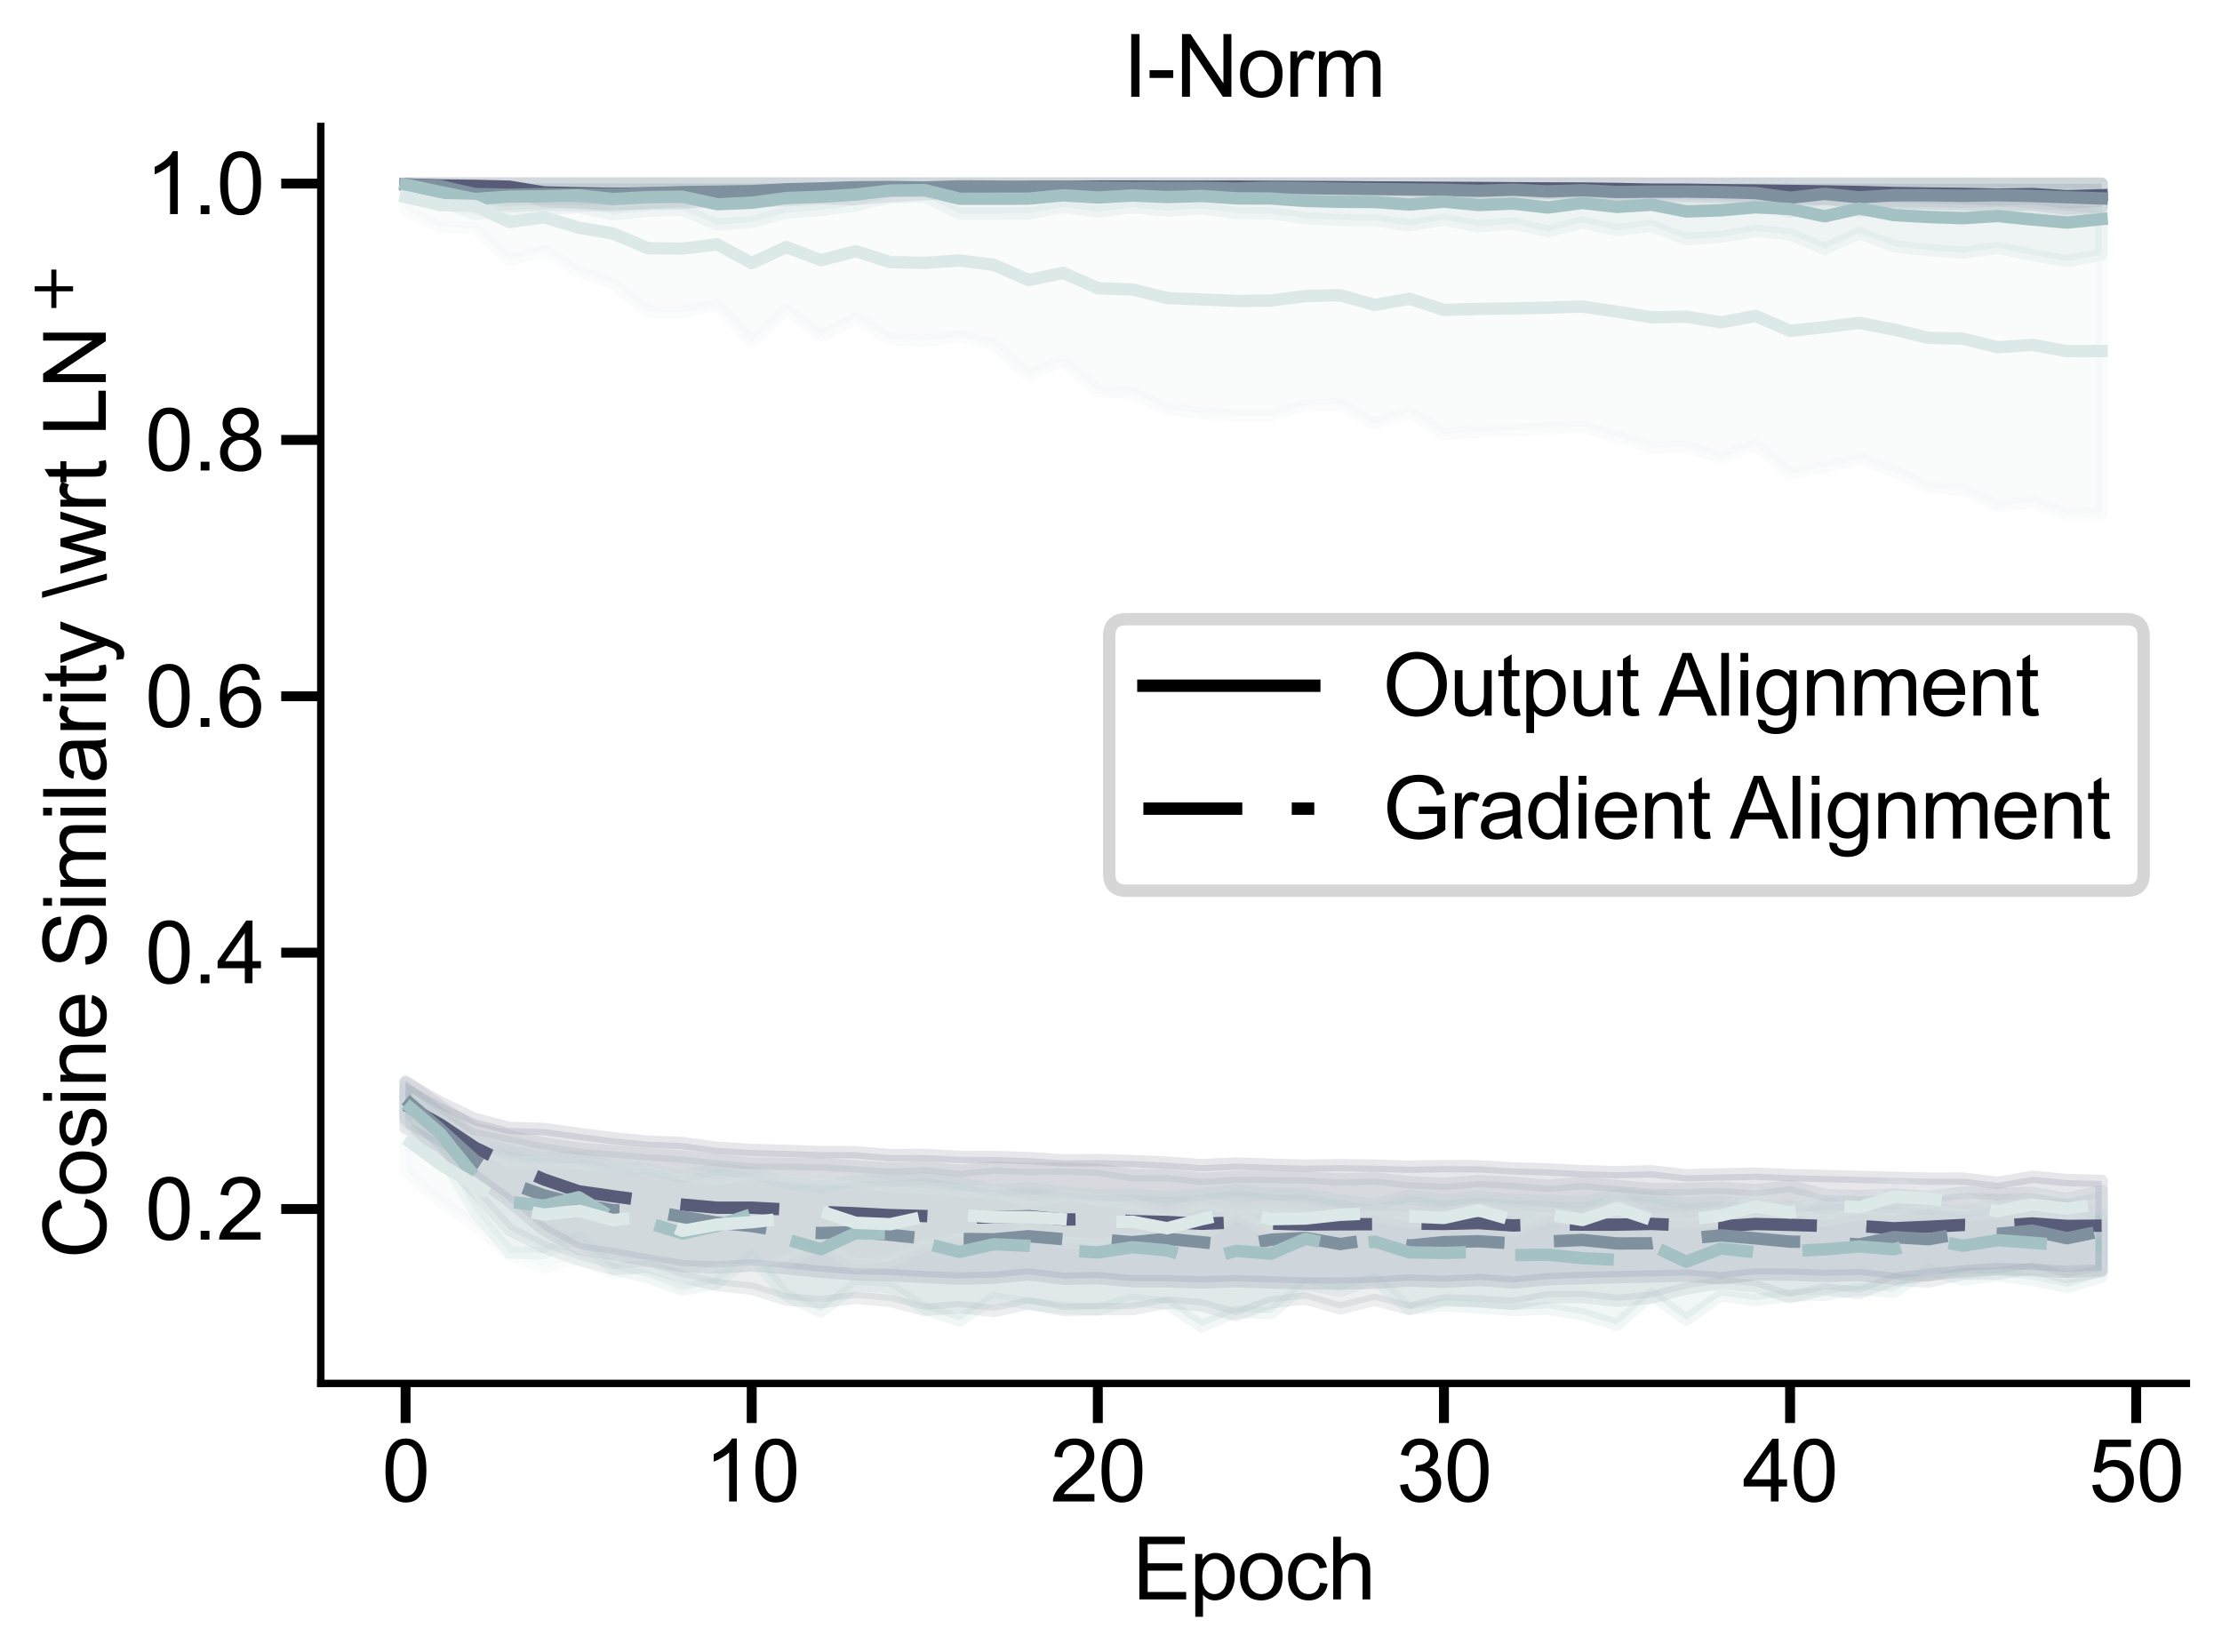 <?xml version="1.0" encoding="utf-8" standalone="no"?>
<!DOCTYPE svg PUBLIC "-//W3C//DTD SVG 1.1//EN"
  "http://www.w3.org/Graphics/SVG/1.1/DTD/svg11.dtd">
<svg xmlns:xlink="http://www.w3.org/1999/xlink" width="449.28pt" height="334.08pt" viewBox="0 0 449.28 334.08" xmlns="http://www.w3.org/2000/svg" version="1.1">
 <defs>
  <style type="text/css">*{stroke-linejoin: round; stroke-linecap: butt}</style>
 </defs>
 <g id="figure_1">
  <g id="patch_1">
   <path d="M 0 334.08 
L 449.28 334.08 
L 449.28 0 
L 0 0 
z
" style="fill: #ffffff"/>
  </g>
  <g id="axes_1">
   <g id="patch_2">
    <path d="M 64.863 279.774 
L 442.08 279.774 
L 442.08 25.569 
L 64.863 25.569 
z
" style="fill: #ffffff"/>
   </g>
   <g id="PolyCollection_1">
    <defs>
     <path id="m556ab6fbc3" d="M 82.009 -296.957 
L 82.009 -296.617 
L 89.008 -296.205 
L 96.006 -296.037 
L 103.005 -295.693 
L 110.003 -293.4 
L 117.002 -293.057 
L 124 -292.807 
L 130.999 -293.023 
L 137.997 -293.025 
L 144.996 -293.565 
L 151.994 -293.306 
L 158.992 -293.566 
L 165.991 -293.996 
L 172.989 -293.834 
L 179.988 -294.388 
L 186.986 -294.836 
L 193.985 -295.146 
L 200.983 -295.352 
L 207.982 -295.617 
L 214.98 -295.662 
L 221.979 -295.759 
L 228.977 -295.748 
L 235.975 -295.696 
L 242.974 -295.723 
L 249.972 -295.725 
L 256.971 -295.673 
L 263.969 -295.588 
L 270.968 -295.519 
L 277.966 -295.403 
L 284.965 -295.345 
L 291.963 -295.248 
L 298.962 -295.175 
L 305.96 -295.09 
L 312.958 -295.001 
L 319.957 -294.967 
L 326.955 -294.782 
L 333.954 -294.507 
L 340.952 -294.481 
L 347.951 -294.293 
L 354.949 -294.17 
L 361.948 -294 
L 368.946 -293.806 
L 375.945 -293.573 
L 382.943 -293.158 
L 389.942 -292.942 
L 396.94 -292.806 
L 403.938 -292.498 
L 410.937 -292.739 
L 417.935 -291.847 
L 424.934 -292.276 
L 424.934 -296.937 
L 424.934 -296.937 
L 417.935 -296.939 
L 410.937 -296.94 
L 403.938 -296.938 
L 396.94 -296.939 
L 389.942 -296.94 
L 382.943 -296.94 
L 375.945 -296.939 
L 368.946 -296.939 
L 361.948 -296.939 
L 354.949 -296.94 
L 347.951 -296.941 
L 340.952 -296.941 
L 333.954 -296.941 
L 326.955 -296.942 
L 319.957 -296.943 
L 312.958 -296.944 
L 305.96 -296.944 
L 298.962 -296.944 
L 291.963 -296.944 
L 284.965 -296.945 
L 277.966 -296.945 
L 270.968 -296.945 
L 263.969 -296.945 
L 256.971 -296.946 
L 249.972 -296.946 
L 242.974 -296.946 
L 235.975 -296.946 
L 228.977 -296.947 
L 221.979 -296.947 
L 214.98 -296.947 
L 207.982 -296.947 
L 200.983 -296.947 
L 193.985 -296.948 
L 186.986 -296.948 
L 179.988 -296.947 
L 172.989 -296.946 
L 165.991 -296.948 
L 158.992 -296.947 
L 151.994 -296.946 
L 144.996 -296.948 
L 137.997 -296.947 
L 130.999 -296.949 
L 124 -296.95 
L 117.002 -296.952 
L 110.003 -296.953 
L 103.005 -296.953 
L 96.006 -296.954 
L 89.008 -296.955 
L 82.009 -296.957 
z
" style="stroke: #595c79; stroke-opacity: 0.15; stroke-width: 2.5"/>
    </defs>
    <g clip-path="url(#pe578205943)">
     <use xlink:href="#m556ab6fbc3" x="0" y="334.08" style="fill: #595c79; fill-opacity: 0.15; stroke: #595c79; stroke-opacity: 0.15; stroke-width: 2.5"/>
    </g>
   </g>
   <g id="PolyCollection_2">
    <defs>
     <path id="m90ff0a03ae" d="M 82.009 -296.956 
L 82.009 -296.59 
L 89.008 -295.949 
L 96.006 -292.723 
L 103.005 -292.436 
L 110.003 -292.676 
L 117.002 -292.55 
L 124 -292.557 
L 130.999 -293.019 
L 137.997 -293.509 
L 144.996 -293.687 
L 151.994 -293.909 
L 158.992 -294.63 
L 165.991 -294.994 
L 172.989 -295.46 
L 179.988 -295.568 
L 186.986 -295.375 
L 193.985 -295.829 
L 200.983 -295.767 
L 207.982 -295.553 
L 214.98 -295.768 
L 221.979 -295.402 
L 228.977 -295.247 
L 235.975 -295.232 
L 242.974 -295.235 
L 249.972 -294.968 
L 256.971 -295.317 
L 263.969 -295.147 
L 270.968 -294.929 
L 277.966 -294.773 
L 284.965 -294.576 
L 291.963 -294.449 
L 298.962 -294.058 
L 305.96 -294.497 
L 312.958 -293.8 
L 319.957 -294.275 
L 326.955 -293.55 
L 333.954 -293.712 
L 340.952 -293.722 
L 347.951 -293.522 
L 354.949 -293.128 
L 361.948 -291.246 
L 368.946 -292.803 
L 375.945 -291.399 
L 382.943 -292.263 
L 389.942 -292.248 
L 396.94 -292.035 
L 403.938 -292.269 
L 410.937 -291.954 
L 417.935 -291.432 
L 424.934 -290.954 
L 424.934 -296.939 
L 424.934 -296.939 
L 417.935 -296.942 
L 410.937 -296.94 
L 403.938 -296.937 
L 396.94 -296.941 
L 389.942 -296.94 
L 382.943 -296.939 
L 375.945 -296.94 
L 368.946 -296.943 
L 361.948 -296.941 
L 354.949 -296.944 
L 347.951 -296.94 
L 340.952 -296.945 
L 333.954 -296.945 
L 326.955 -296.945 
L 319.957 -296.945 
L 312.958 -296.945 
L 305.96 -296.946 
L 298.962 -296.944 
L 291.963 -296.946 
L 284.965 -296.946 
L 277.966 -296.946 
L 270.968 -296.947 
L 263.969 -296.948 
L 256.971 -296.946 
L 249.972 -296.948 
L 242.974 -296.948 
L 235.975 -296.948 
L 228.977 -296.948 
L 221.979 -296.949 
L 214.98 -296.95 
L 207.982 -296.949 
L 200.983 -296.949 
L 193.985 -296.951 
L 186.986 -296.95 
L 179.988 -296.95 
L 172.989 -296.95 
L 165.991 -296.95 
L 158.992 -296.951 
L 151.994 -296.951 
L 144.996 -296.95 
L 137.997 -296.951 
L 130.999 -296.951 
L 124 -296.951 
L 117.002 -296.953 
L 110.003 -296.953 
L 103.005 -296.953 
L 96.006 -296.953 
L 89.008 -296.954 
L 82.009 -296.956 
z
" style="stroke: #7f909f; stroke-opacity: 0.15; stroke-width: 2.5"/>
    </defs>
    <g clip-path="url(#pe578205943)">
     <use xlink:href="#m90ff0a03ae" x="0" y="334.08" style="fill: #7f909f; fill-opacity: 0.15; stroke: #7f909f; stroke-opacity: 0.15; stroke-width: 2.5"/>
    </g>
   </g>
   <g id="PolyCollection_3">
    <defs>
     <path id="m0e3b1b3423" d="M 82.009 -296.953 
L 82.009 -296.532 
L 89.008 -293.579 
L 96.006 -290.72 
L 103.005 -291.688 
L 110.003 -291.798 
L 117.002 -292.201 
L 124 -290.721 
L 130.999 -291.471 
L 137.997 -291.655 
L 144.996 -288.646 
L 151.994 -289.198 
L 158.992 -291.109 
L 165.991 -291.599 
L 172.989 -292.517 
L 179.988 -294.164 
L 186.986 -294.313 
L 193.985 -290.864 
L 200.983 -290.866 
L 207.982 -290.888 
L 214.98 -292.228 
L 221.979 -291.316 
L 228.977 -292.157 
L 235.975 -291.492 
L 242.974 -291.947 
L 249.972 -290.998 
L 256.971 -290.927 
L 263.969 -289.943 
L 270.968 -289.592 
L 277.966 -289.527 
L 284.965 -288.501 
L 291.963 -289.648 
L 298.962 -288.306 
L 305.96 -288.887 
L 312.958 -287.294 
L 319.957 -289.123 
L 326.955 -287.534 
L 333.954 -288.438 
L 340.952 -285.735 
L 347.951 -286.16 
L 354.949 -287.396 
L 361.948 -286.684 
L 368.946 -283.753 
L 375.945 -286.918 
L 382.943 -284.287 
L 389.942 -283.482 
L 396.94 -283.006 
L 403.938 -283.947 
L 410.937 -282.51 
L 417.935 -281.254 
L 424.934 -282.615 
L 424.934 -296.92 
L 424.934 -296.92 
L 417.935 -296.882 
L 410.937 -296.857 
L 403.938 -296.841 
L 396.94 -296.9 
L 389.942 -296.903 
L 382.943 -296.897 
L 375.945 -296.901 
L 368.946 -296.915 
L 361.948 -296.931 
L 354.949 -296.928 
L 347.951 -296.93 
L 340.952 -296.894 
L 333.954 -296.935 
L 326.955 -296.936 
L 319.957 -296.941 
L 312.958 -296.934 
L 305.96 -296.937 
L 298.962 -296.937 
L 291.963 -296.942 
L 284.965 -296.935 
L 277.966 -296.941 
L 270.968 -296.939 
L 263.969 -296.937 
L 256.971 -296.939 
L 249.972 -296.938 
L 242.974 -296.942 
L 235.975 -296.94 
L 228.977 -296.94 
L 221.979 -296.938 
L 214.98 -296.94 
L 207.982 -296.932 
L 200.983 -296.93 
L 193.985 -296.936 
L 186.986 -296.945 
L 179.988 -296.944 
L 172.989 -296.943 
L 165.991 -296.944 
L 158.992 -296.944 
L 151.994 -296.943 
L 144.996 -296.943 
L 137.997 -296.947 
L 130.999 -296.949 
L 124 -296.949 
L 117.002 -296.95 
L 110.003 -296.95 
L 103.005 -296.949 
L 96.006 -296.947 
L 89.008 -296.948 
L 82.009 -296.953 
z
" style="stroke: #a4c2c3; stroke-opacity: 0.15; stroke-width: 2.5"/>
    </defs>
    <g clip-path="url(#pe578205943)">
     <use xlink:href="#m0e3b1b3423" x="0" y="334.08" style="fill: #a4c2c3; fill-opacity: 0.15; stroke: #a4c2c3; stroke-opacity: 0.15; stroke-width: 2.5"/>
    </g>
   </g>
   <g id="PolyCollection_4">
    <defs>
     <path id="m4a86e9f6df" d="M 82.009 -296.947 
L 82.009 -291.494 
L 89.008 -288.273 
L 96.006 -287.969 
L 103.005 -281.436 
L 110.003 -283.365 
L 117.002 -279.19 
L 124 -276.802 
L 130.999 -271.019 
L 137.997 -270.899 
L 144.996 -272.504 
L 151.994 -264.954 
L 158.992 -271.464 
L 165.991 -266.175 
L 172.989 -269.811 
L 179.988 -265.576 
L 186.986 -265.169 
L 193.985 -266.105 
L 200.983 -264.387 
L 207.982 -258.211 
L 214.98 -261.124 
L 221.979 -255 
L 228.977 -254.585 
L 235.975 -251.354 
L 242.974 -250.538 
L 249.972 -250.039 
L 256.971 -250.026 
L 263.969 -252.121 
L 270.968 -252.325 
L 277.966 -248.39 
L 284.965 -250.808 
L 291.963 -246.348 
L 298.962 -246.813 
L 305.96 -247.09 
L 312.958 -247.448 
L 319.957 -247.872 
L 326.955 -245.737 
L 333.954 -243.595 
L 340.952 -243.738 
L 347.951 -241.613 
L 354.949 -244.071 
L 361.948 -238.262 
L 368.946 -239.655 
L 375.945 -241.34 
L 382.943 -238.79 
L 389.942 -235.458 
L 396.94 -235.129 
L 403.938 -231.727 
L 410.937 -232.636 
L 417.935 -230.124 
L 424.934 -230.25 
L 424.934 -295.901 
L 424.934 -295.901 
L 417.935 -296.009 
L 410.937 -296.055 
L 403.938 -295.983 
L 396.94 -296.065 
L 389.942 -296.049 
L 382.943 -296.066 
L 375.945 -296.217 
L 368.946 -296.196 
L 361.948 -296.087 
L 354.949 -296.306 
L 347.951 -296.162 
L 340.952 -296.354 
L 333.954 -296.228 
L 326.955 -296.351 
L 319.957 -296.314 
L 312.958 -296.283 
L 305.96 -296.321 
L 298.962 -296.406 
L 291.963 -296.446 
L 284.965 -296.513 
L 277.966 -296.443 
L 270.968 -296.437 
L 263.969 -296.319 
L 256.971 -296.562 
L 249.972 -296.413 
L 242.974 -296.524 
L 235.975 -296.258 
L 228.977 -296.495 
L 221.979 -296.569 
L 214.98 -296.675 
L 207.982 -296.662 
L 200.983 -296.642 
L 193.985 -296.707 
L 186.986 -296.69 
L 179.988 -296.568 
L 172.989 -296.762 
L 165.991 -296.731 
L 158.992 -296.787 
L 151.994 -296.794 
L 144.996 -296.827 
L 137.997 -296.711 
L 130.999 -296.752 
L 124 -296.88 
L 117.002 -296.878 
L 110.003 -296.936 
L 103.005 -296.935 
L 96.006 -296.892 
L 89.008 -296.943 
L 82.009 -296.947 
z
" style="stroke: #dde9e9; stroke-opacity: 0.15; stroke-width: 2.5"/>
    </defs>
    <g clip-path="url(#pe578205943)">
     <use xlink:href="#m4a86e9f6df" x="0" y="334.08" style="fill: #dde9e9; fill-opacity: 0.15; stroke: #dde9e9; stroke-opacity: 0.15; stroke-width: 2.5"/>
    </g>
   </g>
   <g id="PolyCollection_5">
    <defs>
     <path id="m82c81ab4b9" d="M 82.009 -115.133 
L 82.009 -106.04 
L 89.008 -102.206 
L 96.006 -96.241 
L 103.005 -91.179 
L 110.003 -85.354 
L 117.002 -81.525 
L 124 -80.434 
L 130.999 -79.205 
L 137.997 -78.034 
L 144.996 -77.738 
L 151.994 -78.178 
L 158.992 -77.626 
L 165.991 -76.873 
L 172.989 -76.376 
L 179.988 -76.22 
L 186.986 -75.814 
L 193.985 -75.514 
L 200.983 -75.698 
L 207.982 -76.37 
L 214.98 -75.477 
L 221.979 -75.621 
L 228.977 -74.974 
L 235.975 -74.967 
L 242.974 -74.728 
L 249.972 -74.978 
L 256.971 -74.74 
L 263.969 -74.536 
L 270.968 -74.51 
L 277.966 -74.675 
L 284.965 -75.125 
L 291.963 -74.86 
L 298.962 -75.245 
L 305.96 -74.713 
L 312.958 -75.393 
L 319.957 -75.624 
L 326.955 -75.8 
L 333.954 -75.938 
L 340.952 -76.144 
L 347.951 -75.56 
L 354.949 -76.377 
L 361.948 -76.323 
L 368.946 -76.059 
L 375.945 -76.231 
L 382.943 -75.468 
L 389.942 -76.263 
L 396.94 -76.99 
L 403.938 -77.452 
L 410.937 -77.24 
L 417.935 -76.876 
L 424.934 -77.186 
L 424.934 -95.262 
L 424.934 -95.262 
L 417.935 -95.433 
L 410.937 -96.094 
L 403.938 -94.87 
L 396.94 -95.728 
L 389.942 -95.715 
L 382.943 -95.888 
L 375.945 -96.079 
L 368.946 -96.264 
L 361.948 -96.43 
L 354.949 -96.724 
L 347.951 -96.586 
L 340.952 -96.393 
L 333.954 -97.209 
L 326.955 -97.03 
L 319.957 -97.223 
L 312.958 -97.598 
L 305.96 -97.791 
L 298.962 -98.219 
L 291.963 -98.261 
L 284.965 -98.137 
L 277.966 -98.34 
L 270.968 -98.463 
L 263.969 -98.337 
L 256.971 -98.538 
L 249.972 -98.771 
L 242.974 -98.452 
L 235.975 -98.953 
L 228.977 -99.278 
L 221.979 -99.486 
L 214.98 -99.411 
L 207.982 -99.884 
L 200.983 -100.099 
L 193.985 -100.128 
L 186.986 -100.507 
L 179.988 -100.471 
L 172.989 -101.057 
L 165.991 -101.098 
L 158.992 -101.338 
L 151.994 -101.524 
L 144.996 -101.95 
L 137.997 -102.918 
L 130.999 -103.203 
L 124 -103.887 
L 117.002 -104.789 
L 110.003 -105.752 
L 103.005 -105.993 
L 96.006 -107.782 
L 89.008 -111.145 
L 82.009 -115.133 
z
" style="stroke: #595c79; stroke-opacity: 0.15; stroke-width: 2.5"/>
    </defs>
    <g clip-path="url(#pe578205943)">
     <use xlink:href="#m82c81ab4b9" x="0" y="334.08" style="fill: #595c79; fill-opacity: 0.15; stroke: #595c79; stroke-opacity: 0.15; stroke-width: 2.5"/>
    </g>
   </g>
   <g id="PolyCollection_6">
    <defs>
     <path id="m7cf30f26b6" d="M 82.009 -115.439 
L 82.009 -107.951 
L 89.008 -101.015 
L 96.006 -93.036 
L 103.005 -85.383 
L 110.003 -81.851 
L 117.002 -79.353 
L 124 -77.446 
L 130.999 -77.92 
L 137.997 -75.829 
L 144.996 -74.202 
L 151.994 -73.468 
L 158.992 -71.281 
L 165.991 -70.745 
L 172.989 -71.611 
L 179.988 -70.985 
L 186.986 -69.171 
L 193.985 -69.757 
L 200.983 -68.945 
L 207.982 -70.495 
L 214.98 -69.173 
L 221.979 -69.344 
L 228.977 -69.336 
L 235.975 -70.659 
L 242.974 -70.098 
L 249.972 -68.128 
L 256.971 -70.7 
L 263.969 -71.481 
L 270.968 -69.463 
L 277.966 -71.195 
L 284.965 -69.401 
L 291.963 -71.116 
L 298.962 -70.888 
L 305.96 -70.409 
L 312.958 -71.741 
L 319.957 -71.802 
L 326.955 -71.016 
L 333.954 -71.667 
L 340.952 -73.533 
L 347.951 -74.628 
L 354.949 -73.962 
L 361.948 -71.752 
L 368.946 -73.345 
L 375.945 -72.633 
L 382.943 -75.28 
L 389.942 -74.905 
L 396.94 -76.496 
L 403.938 -76.516 
L 410.937 -77.577 
L 417.935 -75.75 
L 424.934 -77.037 
L 424.934 -93.196 
L 424.934 -93.196 
L 417.935 -91.598 
L 410.937 -92.828 
L 403.938 -92.613 
L 396.94 -92.904 
L 389.942 -92.044 
L 382.943 -92.519 
L 375.945 -92.198 
L 368.946 -92.414 
L 361.948 -94.211 
L 354.949 -93.341 
L 347.951 -93.878 
L 340.952 -93.628 
L 333.954 -93.617 
L 326.955 -94.225 
L 319.957 -94.847 
L 312.958 -94.263 
L 305.96 -94.857 
L 298.962 -95.235 
L 291.963 -94.651 
L 284.965 -94.988 
L 277.966 -95.765 
L 270.968 -95.535 
L 263.969 -95.974 
L 256.971 -96.055 
L 249.972 -96.101 
L 242.974 -95.664 
L 235.975 -96.443 
L 228.977 -96.41 
L 221.979 -97.548 
L 214.98 -97.786 
L 207.982 -97.681 
L 200.983 -97.957 
L 193.985 -97.286 
L 186.986 -98.06 
L 179.988 -97.743 
L 172.989 -98.202 
L 165.991 -98.676 
L 158.992 -98.7 
L 151.994 -98.792 
L 144.996 -99.437 
L 137.997 -100.194 
L 130.999 -100.65 
L 124 -101.232 
L 117.002 -101.803 
L 110.003 -102.819 
L 103.005 -104.318 
L 96.006 -105.807 
L 89.008 -110.404 
L 82.009 -115.439 
z
" style="stroke: #7f909f; stroke-opacity: 0.15; stroke-width: 2.5"/>
    </defs>
    <g clip-path="url(#pe578205943)">
     <use xlink:href="#m7cf30f26b6" x="0" y="334.08" style="fill: #7f909f; fill-opacity: 0.15; stroke: #7f909f; stroke-opacity: 0.15; stroke-width: 2.5"/>
    </g>
   </g>
   <g id="PolyCollection_7">
    <defs>
     <path id="mbc54c68a1b" d="M 82.009 -114.227 
L 82.009 -107.46 
L 89.008 -101.056 
L 96.006 -89.168 
L 103.005 -80.76 
L 110.003 -80.628 
L 117.002 -83.846 
L 124 -77.389 
L 130.999 -75.806 
L 137.997 -73.253 
L 144.996 -74.639 
L 151.994 -80.18 
L 158.992 -72.09 
L 165.991 -68.882 
L 172.989 -74.181 
L 179.988 -73.84 
L 186.986 -69.459 
L 193.985 -67.031 
L 200.983 -71.573 
L 207.982 -70.422 
L 214.98 -69.581 
L 221.979 -69.247 
L 228.977 -71.21 
L 235.975 -70.454 
L 242.974 -65.861 
L 249.972 -68.839 
L 256.971 -68.501 
L 263.969 -74.444 
L 270.968 -73.022 
L 277.966 -75.523 
L 284.965 -69.347 
L 291.963 -70.088 
L 298.962 -69.723 
L 305.96 -69.161 
L 312.958 -69.479 
L 319.957 -68.298 
L 326.955 -66.178 
L 333.954 -72.357 
L 340.952 -67.196 
L 347.951 -72.092 
L 354.949 -71.143 
L 361.948 -72.121 
L 368.946 -72.22 
L 375.945 -73.37 
L 382.943 -72.858 
L 389.942 -77.312 
L 396.94 -75.323 
L 403.938 -76.179 
L 410.937 -75.271 
L 417.935 -73.807 
L 424.934 -75.895 
L 424.934 -88.412 
L 424.934 -88.412 
L 417.935 -90.536 
L 410.937 -90.258 
L 403.938 -90.374 
L 396.94 -88.98 
L 389.942 -89.593 
L 382.943 -90.004 
L 375.945 -90.64 
L 368.946 -90.626 
L 361.948 -90.003 
L 354.949 -90.516 
L 347.951 -91.1 
L 340.952 -90.631 
L 333.954 -92.091 
L 326.955 -92.416 
L 319.957 -90.964 
L 312.958 -91.204 
L 305.96 -91.336 
L 298.962 -92.066 
L 291.963 -91.299 
L 284.965 -92.286 
L 277.966 -90.466 
L 270.968 -91.316 
L 263.969 -92.647 
L 256.971 -92.609 
L 249.972 -93.4 
L 242.974 -92.454 
L 235.975 -91.977 
L 228.977 -92.49 
L 221.979 -92.344 
L 214.98 -92.944 
L 207.982 -93.829 
L 200.983 -93.342 
L 193.985 -94.788 
L 186.986 -95.85 
L 179.988 -95.257 
L 172.989 -95.216 
L 165.991 -94.019 
L 158.992 -94.798 
L 151.994 -96.902 
L 144.996 -97.691 
L 137.997 -96.001 
L 130.999 -97.827 
L 124 -98.148 
L 117.002 -100.071 
L 110.003 -99.935 
L 103.005 -101.272 
L 96.006 -103.166 
L 89.008 -108.693 
L 82.009 -114.227 
z
" style="stroke: #a4c2c3; stroke-opacity: 0.15; stroke-width: 2.5"/>
    </defs>
    <g clip-path="url(#pe578205943)">
     <use xlink:href="#mbc54c68a1b" x="0" y="334.08" style="fill: #a4c2c3; fill-opacity: 0.15; stroke: #a4c2c3; stroke-opacity: 0.15; stroke-width: 2.5"/>
    </g>
   </g>
   <g id="PolyCollection_8">
    <defs>
     <path id="me663f0d987" d="M 82.009 -110.312 
L 82.009 -97.325 
L 89.008 -91.092 
L 96.006 -86.355 
L 103.005 -80.297 
L 110.003 -77.795 
L 117.002 -79.688 
L 124 -76.527 
L 130.999 -78.085 
L 137.997 -73.712 
L 144.996 -77.289 
L 151.994 -77.28 
L 158.992 -79.038 
L 165.991 -82.411 
L 172.989 -78.262 
L 179.988 -78.921 
L 186.986 -82.199 
L 193.985 -83.541 
L 200.983 -82.751 
L 207.982 -84.919 
L 214.98 -82.785 
L 221.979 -82.392 
L 228.977 -83.467 
L 235.975 -82.95 
L 242.974 -84.135 
L 249.972 -88.541 
L 256.971 -84.83 
L 263.969 -86 
L 270.968 -88.376 
L 277.966 -88.206 
L 284.965 -87.051 
L 291.963 -87.202 
L 298.962 -88.787 
L 305.96 -85.254 
L 312.958 -88.083 
L 319.957 -87.22 
L 326.955 -87.642 
L 333.954 -87.158 
L 340.952 -87.004 
L 347.951 -87.104 
L 354.949 -87.324 
L 361.948 -88.603 
L 368.946 -87.175 
L 375.945 -88.626 
L 382.943 -88.081 
L 389.942 -89.551 
L 396.94 -88.307 
L 403.938 -88.636 
L 410.937 -87.716 
L 417.935 -86.794 
L 424.934 -88.66 
L 424.934 -92.869 
L 424.934 -92.869 
L 417.935 -92.449 
L 410.937 -93.296 
L 403.938 -89.625 
L 396.94 -93.092 
L 389.942 -93.82 
L 382.943 -96.044 
L 375.945 -91.191 
L 368.946 -93.601 
L 361.948 -89.149 
L 354.949 -92.847 
L 347.951 -89.401 
L 340.952 -87.669 
L 333.954 -87.609 
L 326.955 -91.796 
L 319.957 -87.499 
L 312.958 -88.925 
L 305.96 -89.361 
L 298.962 -89.867 
L 291.963 -88.352 
L 284.965 -89.125 
L 277.966 -89.229 
L 270.968 -88.45 
L 263.969 -89.307 
L 256.971 -90.234 
L 249.972 -89.445 
L 242.974 -90.897 
L 235.975 -88.424 
L 228.977 -90.568 
L 221.979 -91.525 
L 214.98 -92.225 
L 207.982 -91.025 
L 200.983 -93.1 
L 193.985 -93.174 
L 186.986 -93.881 
L 179.988 -94.093 
L 172.989 -95.324 
L 165.991 -95.806 
L 158.992 -96.373 
L 151.994 -96.563 
L 144.996 -95.585 
L 137.997 -96.616 
L 130.999 -98.181 
L 124 -98.115 
L 117.002 -98.792 
L 110.003 -99.078 
L 103.005 -99.115 
L 96.006 -102.665 
L 89.008 -106.129 
L 82.009 -110.312 
z
" style="stroke: #dde9e9; stroke-opacity: 0.15; stroke-width: 2.5"/>
    </defs>
    <g clip-path="url(#pe578205943)">
     <use xlink:href="#me663f0d987" x="0" y="334.08" style="fill: #dde9e9; fill-opacity: 0.15; stroke: #dde9e9; stroke-opacity: 0.15; stroke-width: 2.5"/>
    </g>
   </g>
   <g id="matplotlib.axis_1">
    <g id="xtick_1">
     <g id="line2d_1">
      <defs>
       <path id="m2f64ad9216" d="M 0 0 
L 0 8 
" style="stroke: #000000; stroke-width: 2"/>
      </defs>
      <g>
       <use xlink:href="#m2f64ad9216" x="82.009" y="279.774" style="stroke: #000000; stroke-width: 2"/>
      </g>
     </g>
     <g id="text_1">
      <!-- 0 -->
      <g transform="translate(77.205 303.642)scale(0.173 -0.173)">
       <defs>
        <path id="ArialMT-30" d="M 266 2259 
Q 266 3072 433 3567 
Q 600 4063 929 4331 
Q 1259 4600 1759 4600 
Q 2128 4600 2406 4451 
Q 2684 4303 2865 4023 
Q 3047 3744 3150 3342 
Q 3253 2941 3253 2259 
Q 3253 1453 3087 958 
Q 2922 463 2592 192 
Q 2263 -78 1759 -78 
Q 1097 -78 719 397 
Q 266 969 266 2259 
z
M 844 2259 
Q 844 1131 1108 757 
Q 1372 384 1759 384 
Q 2147 384 2411 759 
Q 2675 1134 2675 2259 
Q 2675 3391 2411 3762 
Q 2147 4134 1753 4134 
Q 1366 4134 1134 3806 
Q 844 3388 844 2259 
z
" transform="scale(0.016)"/>
       </defs>
       <use xlink:href="#ArialMT-30"/>
      </g>
     </g>
    </g>
    <g id="xtick_2">
     <g id="line2d_2">
      <g>
       <use xlink:href="#m2f64ad9216" x="151.994" y="279.774" style="stroke: #000000; stroke-width: 2"/>
      </g>
     </g>
     <g id="text_2">
      <!-- 10 -->
      <g transform="translate(142.385 303.642)scale(0.173 -0.173)">
       <defs>
        <path id="ArialMT-31" d="M 2384 0 
L 1822 0 
L 1822 3584 
Q 1619 3391 1289 3197 
Q 959 3003 697 2906 
L 697 3450 
Q 1169 3672 1522 3987 
Q 1875 4303 2022 4600 
L 2384 4600 
L 2384 0 
z
" transform="scale(0.016)"/>
       </defs>
       <use xlink:href="#ArialMT-31"/>
       <use xlink:href="#ArialMT-30" x="55.615"/>
      </g>
     </g>
    </g>
    <g id="xtick_3">
     <g id="line2d_3">
      <g>
       <use xlink:href="#m2f64ad9216" x="221.979" y="279.774" style="stroke: #000000; stroke-width: 2"/>
      </g>
     </g>
     <g id="text_3">
      <!-- 20 -->
      <g transform="translate(212.369 303.642)scale(0.173 -0.173)">
       <defs>
        <path id="ArialMT-32" d="M 3222 541 
L 3222 0 
L 194 0 
Q 188 203 259 391 
Q 375 700 629 1000 
Q 884 1300 1366 1694 
Q 2113 2306 2375 2664 
Q 2638 3022 2638 3341 
Q 2638 3675 2398 3904 
Q 2159 4134 1775 4134 
Q 1369 4134 1125 3890 
Q 881 3647 878 3216 
L 300 3275 
Q 359 3922 746 4261 
Q 1134 4600 1788 4600 
Q 2447 4600 2831 4234 
Q 3216 3869 3216 3328 
Q 3216 3053 3103 2787 
Q 2991 2522 2730 2228 
Q 2469 1934 1863 1422 
Q 1356 997 1212 845 
Q 1069 694 975 541 
L 3222 541 
z
" transform="scale(0.016)"/>
       </defs>
       <use xlink:href="#ArialMT-32"/>
       <use xlink:href="#ArialMT-30" x="55.615"/>
      </g>
     </g>
    </g>
    <g id="xtick_4">
     <g id="line2d_4">
      <g>
       <use xlink:href="#m2f64ad9216" x="291.963" y="279.774" style="stroke: #000000; stroke-width: 2"/>
      </g>
     </g>
     <g id="text_4">
      <!-- 30 -->
      <g transform="translate(282.354 303.642)scale(0.173 -0.173)">
       <defs>
        <path id="ArialMT-33" d="M 269 1209 
L 831 1284 
Q 928 806 1161 595 
Q 1394 384 1728 384 
Q 2125 384 2398 659 
Q 2672 934 2672 1341 
Q 2672 1728 2419 1979 
Q 2166 2231 1775 2231 
Q 1616 2231 1378 2169 
L 1441 2663 
Q 1497 2656 1531 2656 
Q 1891 2656 2178 2843 
Q 2466 3031 2466 3422 
Q 2466 3731 2256 3934 
Q 2047 4138 1716 4138 
Q 1388 4138 1169 3931 
Q 950 3725 888 3313 
L 325 3413 
Q 428 3978 793 4289 
Q 1159 4600 1703 4600 
Q 2078 4600 2393 4439 
Q 2709 4278 2876 4000 
Q 3044 3722 3044 3409 
Q 3044 3113 2884 2869 
Q 2725 2625 2413 2481 
Q 2819 2388 3044 2092 
Q 3269 1797 3269 1353 
Q 3269 753 2831 336 
Q 2394 -81 1725 -81 
Q 1122 -81 723 278 
Q 325 638 269 1209 
z
" transform="scale(0.016)"/>
       </defs>
       <use xlink:href="#ArialMT-33"/>
       <use xlink:href="#ArialMT-30" x="55.615"/>
      </g>
     </g>
    </g>
    <g id="xtick_5">
     <g id="line2d_5">
      <g>
       <use xlink:href="#m2f64ad9216" x="361.948" y="279.774" style="stroke: #000000; stroke-width: 2"/>
      </g>
     </g>
     <g id="text_5">
      <!-- 40 -->
      <g transform="translate(352.338 303.642)scale(0.173 -0.173)">
       <defs>
        <path id="ArialMT-34" d="M 2069 0 
L 2069 1097 
L 81 1097 
L 81 1613 
L 2172 4581 
L 2631 4581 
L 2631 1613 
L 3250 1613 
L 3250 1097 
L 2631 1097 
L 2631 0 
L 2069 0 
z
M 2069 1613 
L 2069 3678 
L 634 1613 
L 2069 1613 
z
" transform="scale(0.016)"/>
       </defs>
       <use xlink:href="#ArialMT-34"/>
       <use xlink:href="#ArialMT-30" x="55.615"/>
      </g>
     </g>
    </g>
    <g id="xtick_6">
     <g id="line2d_6">
      <g>
       <use xlink:href="#m2f64ad9216" x="431.932" y="279.774" style="stroke: #000000; stroke-width: 2"/>
      </g>
     </g>
     <g id="text_6">
      <!-- 50 -->
      <g transform="translate(422.323 303.642)scale(0.173 -0.173)">
       <defs>
        <path id="ArialMT-35" d="M 266 1200 
L 856 1250 
Q 922 819 1161 601 
Q 1400 384 1738 384 
Q 2144 384 2425 690 
Q 2706 997 2706 1503 
Q 2706 1984 2436 2262 
Q 2166 2541 1728 2541 
Q 1456 2541 1237 2417 
Q 1019 2294 894 2097 
L 366 2166 
L 809 4519 
L 3088 4519 
L 3088 3981 
L 1259 3981 
L 1013 2750 
Q 1425 3038 1878 3038 
Q 2478 3038 2890 2622 
Q 3303 2206 3303 1553 
Q 3303 931 2941 478 
Q 2500 -78 1738 -78 
Q 1113 -78 717 272 
Q 322 622 266 1200 
z
" transform="scale(0.016)"/>
       </defs>
       <use xlink:href="#ArialMT-35"/>
       <use xlink:href="#ArialMT-30" x="55.615"/>
      </g>
     </g>
    </g>
    <g id="text_7">
     <!-- Epoch -->
     <g transform="translate(228.975 323.446)scale(0.173 -0.173)">
      <defs>
       <path id="ArialMT-45" d="M 506 0 
L 506 4581 
L 3819 4581 
L 3819 4041 
L 1113 4041 
L 1113 2638 
L 3647 2638 
L 3647 2100 
L 1113 2100 
L 1113 541 
L 3925 541 
L 3925 0 
L 506 0 
z
" transform="scale(0.016)"/>
       <path id="ArialMT-70" d="M 422 -1272 
L 422 3319 
L 934 3319 
L 934 2888 
Q 1116 3141 1344 3267 
Q 1572 3394 1897 3394 
Q 2322 3394 2647 3175 
Q 2972 2956 3137 2557 
Q 3303 2159 3303 1684 
Q 3303 1175 3120 767 
Q 2938 359 2589 142 
Q 2241 -75 1856 -75 
Q 1575 -75 1351 44 
Q 1128 163 984 344 
L 984 -1272 
L 422 -1272 
z
M 931 1641 
Q 931 1000 1190 694 
Q 1450 388 1819 388 
Q 2194 388 2461 705 
Q 2728 1022 2728 1688 
Q 2728 2322 2467 2637 
Q 2206 2953 1844 2953 
Q 1484 2953 1207 2617 
Q 931 2281 931 1641 
z
" transform="scale(0.016)"/>
       <path id="ArialMT-6f" d="M 213 1659 
Q 213 2581 725 3025 
Q 1153 3394 1769 3394 
Q 2453 3394 2887 2945 
Q 3322 2497 3322 1706 
Q 3322 1066 3130 698 
Q 2938 331 2570 128 
Q 2203 -75 1769 -75 
Q 1072 -75 642 372 
Q 213 819 213 1659 
z
M 791 1659 
Q 791 1022 1069 705 
Q 1347 388 1769 388 
Q 2188 388 2466 706 
Q 2744 1025 2744 1678 
Q 2744 2294 2464 2611 
Q 2184 2928 1769 2928 
Q 1347 2928 1069 2612 
Q 791 2297 791 1659 
z
" transform="scale(0.016)"/>
       <path id="ArialMT-63" d="M 2588 1216 
L 3141 1144 
Q 3050 572 2676 248 
Q 2303 -75 1759 -75 
Q 1078 -75 664 370 
Q 250 816 250 1647 
Q 250 2184 428 2587 
Q 606 2991 970 3192 
Q 1334 3394 1763 3394 
Q 2303 3394 2647 3120 
Q 2991 2847 3088 2344 
L 2541 2259 
Q 2463 2594 2264 2762 
Q 2066 2931 1784 2931 
Q 1359 2931 1093 2626 
Q 828 2322 828 1663 
Q 828 994 1084 691 
Q 1341 388 1753 388 
Q 2084 388 2306 591 
Q 2528 794 2588 1216 
z
" transform="scale(0.016)"/>
       <path id="ArialMT-68" d="M 422 0 
L 422 4581 
L 984 4581 
L 984 2938 
Q 1378 3394 1978 3394 
Q 2347 3394 2619 3248 
Q 2891 3103 3008 2847 
Q 3125 2591 3125 2103 
L 3125 0 
L 2563 0 
L 2563 2103 
Q 2563 2525 2380 2717 
Q 2197 2909 1863 2909 
Q 1613 2909 1392 2779 
Q 1172 2650 1078 2428 
Q 984 2206 984 1816 
L 984 0 
L 422 0 
z
" transform="scale(0.016)"/>
      </defs>
      <use xlink:href="#ArialMT-45"/>
      <use xlink:href="#ArialMT-70" x="66.699"/>
      <use xlink:href="#ArialMT-6f" x="122.314"/>
      <use xlink:href="#ArialMT-63" x="177.93"/>
      <use xlink:href="#ArialMT-68" x="227.93"/>
     </g>
    </g>
   </g>
   <g id="matplotlib.axis_2">
    <g id="ytick_1">
     <g id="line2d_7">
      <defs>
       <path id="meb12f26901" d="M 0 0 
L -8 0 
" style="stroke: #000000; stroke-width: 2"/>
      </defs>
      <g>
       <use xlink:href="#meb12f26901" x="64.863" y="244.5" style="stroke: #000000; stroke-width: 2"/>
      </g>
     </g>
     <g id="text_8">
      <!-- 0.2 -->
      <g transform="translate(29.344 250.684)scale(0.173 -0.173)">
       <defs>
        <path id="ArialMT-2e" d="M 581 0 
L 581 641 
L 1222 641 
L 1222 0 
L 581 0 
z
" transform="scale(0.016)"/>
       </defs>
       <use xlink:href="#ArialMT-30"/>
       <use xlink:href="#ArialMT-2e" x="55.615"/>
       <use xlink:href="#ArialMT-32" x="83.398"/>
      </g>
     </g>
    </g>
    <g id="ytick_2">
     <g id="line2d_8">
      <g>
       <use xlink:href="#meb12f26901" x="64.863" y="192.655" style="stroke: #000000; stroke-width: 2"/>
      </g>
     </g>
     <g id="text_9">
      <!-- 0.4 -->
      <g transform="translate(29.344 198.839)scale(0.173 -0.173)">
       <use xlink:href="#ArialMT-30"/>
       <use xlink:href="#ArialMT-2e" x="55.615"/>
       <use xlink:href="#ArialMT-34" x="83.398"/>
      </g>
     </g>
    </g>
    <g id="ytick_3">
     <g id="line2d_9">
      <g>
       <use xlink:href="#meb12f26901" x="64.863" y="140.809" style="stroke: #000000; stroke-width: 2"/>
      </g>
     </g>
     <g id="text_10">
      <!-- 0.6 -->
      <g transform="translate(29.344 146.993)scale(0.173 -0.173)">
       <defs>
        <path id="ArialMT-36" d="M 3184 3459 
L 2625 3416 
Q 2550 3747 2413 3897 
Q 2184 4138 1850 4138 
Q 1581 4138 1378 3988 
Q 1113 3794 959 3422 
Q 806 3050 800 2363 
Q 1003 2672 1297 2822 
Q 1591 2972 1913 2972 
Q 2475 2972 2870 2558 
Q 3266 2144 3266 1488 
Q 3266 1056 3080 686 
Q 2894 316 2569 119 
Q 2244 -78 1831 -78 
Q 1128 -78 684 439 
Q 241 956 241 2144 
Q 241 3472 731 4075 
Q 1159 4600 1884 4600 
Q 2425 4600 2770 4297 
Q 3116 3994 3184 3459 
z
M 888 1484 
Q 888 1194 1011 928 
Q 1134 663 1356 523 
Q 1578 384 1822 384 
Q 2178 384 2434 671 
Q 2691 959 2691 1453 
Q 2691 1928 2437 2201 
Q 2184 2475 1800 2475 
Q 1419 2475 1153 2201 
Q 888 1928 888 1484 
z
" transform="scale(0.016)"/>
       </defs>
       <use xlink:href="#ArialMT-30"/>
       <use xlink:href="#ArialMT-2e" x="55.615"/>
       <use xlink:href="#ArialMT-36" x="83.398"/>
      </g>
     </g>
    </g>
    <g id="ytick_4">
     <g id="line2d_10">
      <g>
       <use xlink:href="#meb12f26901" x="64.863" y="88.964" style="stroke: #000000; stroke-width: 2"/>
      </g>
     </g>
     <g id="text_11">
      <!-- 0.8 -->
      <g transform="translate(29.344 95.148)scale(0.173 -0.173)">
       <defs>
        <path id="ArialMT-38" d="M 1131 2484 
Q 781 2613 612 2850 
Q 444 3088 444 3419 
Q 444 3919 803 4259 
Q 1163 4600 1759 4600 
Q 2359 4600 2725 4251 
Q 3091 3903 3091 3403 
Q 3091 3084 2923 2848 
Q 2756 2613 2416 2484 
Q 2838 2347 3058 2040 
Q 3278 1734 3278 1309 
Q 3278 722 2862 322 
Q 2447 -78 1769 -78 
Q 1091 -78 675 323 
Q 259 725 259 1325 
Q 259 1772 486 2073 
Q 713 2375 1131 2484 
z
M 1019 3438 
Q 1019 3113 1228 2906 
Q 1438 2700 1772 2700 
Q 2097 2700 2305 2904 
Q 2513 3109 2513 3406 
Q 2513 3716 2298 3927 
Q 2084 4138 1766 4138 
Q 1444 4138 1231 3931 
Q 1019 3725 1019 3438 
z
M 838 1322 
Q 838 1081 952 856 
Q 1066 631 1291 507 
Q 1516 384 1775 384 
Q 2178 384 2440 643 
Q 2703 903 2703 1303 
Q 2703 1709 2433 1975 
Q 2163 2241 1756 2241 
Q 1359 2241 1098 1978 
Q 838 1716 838 1322 
z
" transform="scale(0.016)"/>
       </defs>
       <use xlink:href="#ArialMT-30"/>
       <use xlink:href="#ArialMT-2e" x="55.615"/>
       <use xlink:href="#ArialMT-38" x="83.398"/>
      </g>
     </g>
    </g>
    <g id="ytick_5">
     <g id="line2d_11">
      <g>
       <use xlink:href="#meb12f26901" x="64.863" y="37.118" style="stroke: #000000; stroke-width: 2"/>
      </g>
     </g>
     <g id="text_12">
      <!-- 1.0 -->
      <g transform="translate(29.344 43.303)scale(0.173 -0.173)">
       <use xlink:href="#ArialMT-31"/>
       <use xlink:href="#ArialMT-2e" x="55.615"/>
       <use xlink:href="#ArialMT-30" x="83.398"/>
      </g>
     </g>
    </g>
    <g id="text_13">
     <!-- Cosine Similarity \wrt LN$^+$ -->
     <g transform="translate(21.542 254.537)rotate(-90)scale(0.173 -0.173)">
      <defs>
       <path id="ArialMT-43" d="M 3763 1606 
L 4369 1453 
Q 4178 706 3683 314 
Q 3188 -78 2472 -78 
Q 1731 -78 1267 223 
Q 803 525 561 1097 
Q 319 1669 319 2325 
Q 319 3041 592 3573 
Q 866 4106 1370 4382 
Q 1875 4659 2481 4659 
Q 3169 4659 3637 4309 
Q 4106 3959 4291 3325 
L 3694 3184 
Q 3534 3684 3231 3912 
Q 2928 4141 2469 4141 
Q 1941 4141 1586 3887 
Q 1231 3634 1087 3207 
Q 944 2781 944 2328 
Q 944 1744 1114 1308 
Q 1284 872 1643 656 
Q 2003 441 2422 441 
Q 2931 441 3284 734 
Q 3638 1028 3763 1606 
z
" transform="scale(0.016)"/>
       <path id="ArialMT-73" d="M 197 991 
L 753 1078 
Q 800 744 1014 566 
Q 1228 388 1613 388 
Q 2000 388 2187 545 
Q 2375 703 2375 916 
Q 2375 1106 2209 1216 
Q 2094 1291 1634 1406 
Q 1016 1563 777 1677 
Q 538 1791 414 1992 
Q 291 2194 291 2438 
Q 291 2659 392 2848 
Q 494 3038 669 3163 
Q 800 3259 1026 3326 
Q 1253 3394 1513 3394 
Q 1903 3394 2198 3281 
Q 2494 3169 2634 2976 
Q 2775 2784 2828 2463 
L 2278 2388 
Q 2241 2644 2061 2787 
Q 1881 2931 1553 2931 
Q 1166 2931 1000 2803 
Q 834 2675 834 2503 
Q 834 2394 903 2306 
Q 972 2216 1119 2156 
Q 1203 2125 1616 2013 
Q 2213 1853 2448 1751 
Q 2684 1650 2818 1456 
Q 2953 1263 2953 975 
Q 2953 694 2789 445 
Q 2625 197 2315 61 
Q 2006 -75 1616 -75 
Q 969 -75 630 194 
Q 291 463 197 991 
z
" transform="scale(0.016)"/>
       <path id="ArialMT-69" d="M 425 3934 
L 425 4581 
L 988 4581 
L 988 3934 
L 425 3934 
z
M 425 0 
L 425 3319 
L 988 3319 
L 988 0 
L 425 0 
z
" transform="scale(0.016)"/>
       <path id="ArialMT-6e" d="M 422 0 
L 422 3319 
L 928 3319 
L 928 2847 
Q 1294 3394 1984 3394 
Q 2284 3394 2536 3286 
Q 2788 3178 2913 3003 
Q 3038 2828 3088 2588 
Q 3119 2431 3119 2041 
L 3119 0 
L 2556 0 
L 2556 2019 
Q 2556 2363 2490 2533 
Q 2425 2703 2258 2804 
Q 2091 2906 1866 2906 
Q 1506 2906 1245 2678 
Q 984 2450 984 1813 
L 984 0 
L 422 0 
z
" transform="scale(0.016)"/>
       <path id="ArialMT-65" d="M 2694 1069 
L 3275 997 
Q 3138 488 2766 206 
Q 2394 -75 1816 -75 
Q 1088 -75 661 373 
Q 234 822 234 1631 
Q 234 2469 665 2931 
Q 1097 3394 1784 3394 
Q 2450 3394 2872 2941 
Q 3294 2488 3294 1666 
Q 3294 1616 3291 1516 
L 816 1516 
Q 847 969 1125 678 
Q 1403 388 1819 388 
Q 2128 388 2347 550 
Q 2566 713 2694 1069 
z
M 847 1978 
L 2700 1978 
Q 2663 2397 2488 2606 
Q 2219 2931 1791 2931 
Q 1403 2931 1139 2672 
Q 875 2413 847 1978 
z
" transform="scale(0.016)"/>
       <path id="ArialMT-20" transform="scale(0.016)"/>
       <path id="ArialMT-53" d="M 288 1472 
L 859 1522 
Q 900 1178 1048 958 
Q 1197 738 1509 602 
Q 1822 466 2213 466 
Q 2559 466 2825 569 
Q 3091 672 3220 851 
Q 3350 1031 3350 1244 
Q 3350 1459 3225 1620 
Q 3100 1781 2813 1891 
Q 2628 1963 1997 2114 
Q 1366 2266 1113 2400 
Q 784 2572 623 2826 
Q 463 3081 463 3397 
Q 463 3744 659 4045 
Q 856 4347 1234 4503 
Q 1613 4659 2075 4659 
Q 2584 4659 2973 4495 
Q 3363 4331 3572 4012 
Q 3781 3694 3797 3291 
L 3216 3247 
Q 3169 3681 2898 3903 
Q 2628 4125 2100 4125 
Q 1550 4125 1298 3923 
Q 1047 3722 1047 3438 
Q 1047 3191 1225 3031 
Q 1400 2872 2139 2705 
Q 2878 2538 3153 2413 
Q 3553 2228 3743 1945 
Q 3934 1663 3934 1294 
Q 3934 928 3725 604 
Q 3516 281 3123 101 
Q 2731 -78 2241 -78 
Q 1619 -78 1198 103 
Q 778 284 539 648 
Q 300 1013 288 1472 
z
" transform="scale(0.016)"/>
       <path id="ArialMT-6d" d="M 422 0 
L 422 3319 
L 925 3319 
L 925 2853 
Q 1081 3097 1340 3245 
Q 1600 3394 1931 3394 
Q 2300 3394 2536 3241 
Q 2772 3088 2869 2813 
Q 3263 3394 3894 3394 
Q 4388 3394 4653 3120 
Q 4919 2847 4919 2278 
L 4919 0 
L 4359 0 
L 4359 2091 
Q 4359 2428 4304 2576 
Q 4250 2725 4106 2815 
Q 3963 2906 3769 2906 
Q 3419 2906 3187 2673 
Q 2956 2441 2956 1928 
L 2956 0 
L 2394 0 
L 2394 2156 
Q 2394 2531 2256 2718 
Q 2119 2906 1806 2906 
Q 1569 2906 1367 2781 
Q 1166 2656 1075 2415 
Q 984 2175 984 1722 
L 984 0 
L 422 0 
z
" transform="scale(0.016)"/>
       <path id="ArialMT-6c" d="M 409 0 
L 409 4581 
L 972 4581 
L 972 0 
L 409 0 
z
" transform="scale(0.016)"/>
       <path id="ArialMT-61" d="M 2588 409 
Q 2275 144 1986 34 
Q 1697 -75 1366 -75 
Q 819 -75 525 192 
Q 231 459 231 875 
Q 231 1119 342 1320 
Q 453 1522 633 1644 
Q 813 1766 1038 1828 
Q 1203 1872 1538 1913 
Q 2219 1994 2541 2106 
Q 2544 2222 2544 2253 
Q 2544 2597 2384 2738 
Q 2169 2928 1744 2928 
Q 1347 2928 1158 2789 
Q 969 2650 878 2297 
L 328 2372 
Q 403 2725 575 2942 
Q 747 3159 1072 3276 
Q 1397 3394 1825 3394 
Q 2250 3394 2515 3294 
Q 2781 3194 2906 3042 
Q 3031 2891 3081 2659 
Q 3109 2516 3109 2141 
L 3109 1391 
Q 3109 606 3145 398 
Q 3181 191 3288 0 
L 2700 0 
Q 2613 175 2588 409 
z
M 2541 1666 
Q 2234 1541 1622 1453 
Q 1275 1403 1131 1340 
Q 988 1278 909 1158 
Q 831 1038 831 891 
Q 831 666 1001 516 
Q 1172 366 1500 366 
Q 1825 366 2078 508 
Q 2331 650 2450 897 
Q 2541 1088 2541 1459 
L 2541 1666 
z
" transform="scale(0.016)"/>
       <path id="ArialMT-72" d="M 416 0 
L 416 3319 
L 922 3319 
L 922 2816 
Q 1116 3169 1280 3281 
Q 1444 3394 1641 3394 
Q 1925 3394 2219 3213 
L 2025 2691 
Q 1819 2813 1613 2813 
Q 1428 2813 1281 2702 
Q 1134 2591 1072 2394 
Q 978 2094 978 1738 
L 978 0 
L 416 0 
z
" transform="scale(0.016)"/>
       <path id="ArialMT-74" d="M 1650 503 
L 1731 6 
Q 1494 -44 1306 -44 
Q 1000 -44 831 53 
Q 663 150 594 308 
Q 525 466 525 972 
L 525 2881 
L 113 2881 
L 113 3319 
L 525 3319 
L 525 4141 
L 1084 4478 
L 1084 3319 
L 1650 3319 
L 1650 2881 
L 1084 2881 
L 1084 941 
Q 1084 700 1114 631 
Q 1144 563 1211 522 
Q 1278 481 1403 481 
Q 1497 481 1650 503 
z
" transform="scale(0.016)"/>
       <path id="ArialMT-79" d="M 397 -1278 
L 334 -750 
Q 519 -800 656 -800 
Q 844 -800 956 -737 
Q 1069 -675 1141 -563 
Q 1194 -478 1313 -144 
Q 1328 -97 1363 -6 
L 103 3319 
L 709 3319 
L 1400 1397 
Q 1534 1031 1641 628 
Q 1738 1016 1872 1384 
L 2581 3319 
L 3144 3319 
L 1881 -56 
Q 1678 -603 1566 -809 
Q 1416 -1088 1222 -1217 
Q 1028 -1347 759 -1347 
Q 597 -1347 397 -1278 
z
" transform="scale(0.016)"/>
       <path id="ArialMT-5c" d="M 1328 -78 
L 0 4659 
L 453 4659 
L 1778 -78 
L 1328 -78 
z
" transform="scale(0.016)"/>
       <path id="ArialMT-77" d="M 1034 0 
L 19 3319 
L 600 3319 
L 1128 1403 
L 1325 691 
Q 1338 744 1497 1375 
L 2025 3319 
L 2603 3319 
L 3100 1394 
L 3266 759 
L 3456 1400 
L 4025 3319 
L 4572 3319 
L 3534 0 
L 2950 0 
L 2422 1988 
L 2294 2553 
L 1622 0 
L 1034 0 
z
" transform="scale(0.016)"/>
       <path id="ArialMT-4c" d="M 469 0 
L 469 4581 
L 1075 4581 
L 1075 541 
L 3331 541 
L 3331 0 
L 469 0 
z
" transform="scale(0.016)"/>
       <path id="ArialMT-4e" d="M 488 0 
L 488 4581 
L 1109 4581 
L 3516 984 
L 3516 4581 
L 4097 4581 
L 4097 0 
L 3475 0 
L 1069 3600 
L 1069 0 
L 488 0 
z
" transform="scale(0.016)"/>
       <path id="DejaVuSans-2b" d="M 2944 4013 
L 2944 2272 
L 4684 2272 
L 4684 1741 
L 2944 1741 
L 2944 0 
L 2419 0 
L 2419 1741 
L 678 1741 
L 678 2272 
L 2419 2272 
L 2419 4013 
L 2944 4013 
z
" transform="scale(0.016)"/>
      </defs>
      <use xlink:href="#ArialMT-43" transform="translate(0 0.827)"/>
      <use xlink:href="#ArialMT-6f" transform="translate(72.217 0.827)"/>
      <use xlink:href="#ArialMT-73" transform="translate(127.832 0.827)"/>
      <use xlink:href="#ArialMT-69" transform="translate(177.832 0.827)"/>
      <use xlink:href="#ArialMT-6e" transform="translate(200.049 0.827)"/>
      <use xlink:href="#ArialMT-65" transform="translate(255.664 0.827)"/>
      <use xlink:href="#ArialMT-20" transform="translate(311.279 0.827)"/>
      <use xlink:href="#ArialMT-53" transform="translate(339.062 0.827)"/>
      <use xlink:href="#ArialMT-69" transform="translate(405.762 0.827)"/>
      <use xlink:href="#ArialMT-6d" transform="translate(427.979 0.827)"/>
      <use xlink:href="#ArialMT-69" transform="translate(511.279 0.827)"/>
      <use xlink:href="#ArialMT-6c" transform="translate(533.496 0.827)"/>
      <use xlink:href="#ArialMT-61" transform="translate(555.713 0.827)"/>
      <use xlink:href="#ArialMT-72" transform="translate(611.328 0.827)"/>
      <use xlink:href="#ArialMT-69" transform="translate(644.629 0.827)"/>
      <use xlink:href="#ArialMT-74" transform="translate(666.846 0.827)"/>
      <use xlink:href="#ArialMT-79" transform="translate(694.629 0.827)"/>
      <use xlink:href="#ArialMT-20" transform="translate(744.629 0.827)"/>
      <use xlink:href="#ArialMT-5c" transform="translate(772.412 0.827)"/>
      <use xlink:href="#ArialMT-77" transform="translate(800.195 0.827)"/>
      <use xlink:href="#ArialMT-72" transform="translate(872.412 0.827)"/>
      <use xlink:href="#ArialMT-74" transform="translate(905.713 0.827)"/>
      <use xlink:href="#ArialMT-20" transform="translate(933.496 0.827)"/>
      <use xlink:href="#ArialMT-4c" transform="translate(961.279 0.827)"/>
      <use xlink:href="#ArialMT-4e" transform="translate(1016.895 0.827)"/>
      <use xlink:href="#DejaVuSans-2b" transform="translate(1103.706 39.108)scale(0.7)"/>
     </g>
    </g>
   </g>
   <g id="line2d_12">
    <path d="M 82.009 37.293 
L 89.008 37.5 
L 96.006 37.585 
L 103.005 37.757 
L 110.003 38.904 
L 117.002 39.075 
L 124 39.201 
L 130.999 39.094 
L 137.997 39.094 
L 144.996 38.823 
L 151.994 38.954 
L 158.992 38.824 
L 165.991 38.608 
L 172.989 38.69 
L 179.988 38.413 
L 186.986 38.188 
L 193.985 38.033 
L 200.983 37.93 
L 207.982 37.798 
L 214.98 37.776 
L 221.979 37.727 
L 228.977 37.733 
L 235.975 37.759 
L 242.974 37.746 
L 249.972 37.745 
L 256.971 37.77 
L 263.969 37.813 
L 270.968 37.848 
L 277.966 37.906 
L 284.965 37.935 
L 291.963 37.984 
L 298.962 38.021 
L 305.96 38.063 
L 312.958 38.108 
L 319.957 38.125 
L 326.955 38.218 
L 333.954 38.356 
L 340.952 38.369 
L 347.951 38.463 
L 354.949 38.525 
L 361.948 38.611 
L 368.946 38.707 
L 375.945 38.824 
L 382.943 39.031 
L 389.942 39.139 
L 396.94 39.208 
L 403.938 39.362 
L 410.937 39.241 
L 417.935 39.687 
L 424.934 39.474 
" clip-path="url(#pe578205943)" style="fill: none; stroke: #595c79; stroke-width: 2.5; stroke-linecap: square"/>
   </g>
   <g id="line2d_13">
    <path d="M 82.009 37.307 
L 89.008 37.629 
L 96.006 39.242 
L 103.005 39.385 
L 110.003 39.265 
L 117.002 39.329 
L 124 39.326 
L 130.999 39.095 
L 137.997 38.85 
L 144.996 38.762 
L 151.994 38.65 
L 158.992 38.29 
L 165.991 38.108 
L 172.989 37.875 
L 179.988 37.821 
L 186.986 37.918 
L 193.985 37.69 
L 200.983 37.722 
L 207.982 37.829 
L 214.98 37.721 
L 221.979 37.904 
L 228.977 37.982 
L 235.975 37.99 
L 242.974 37.989 
L 249.972 38.122 
L 256.971 37.949 
L 263.969 38.033 
L 270.968 38.142 
L 277.966 38.22 
L 284.965 38.319 
L 291.963 38.382 
L 298.962 38.579 
L 305.96 38.358 
L 312.958 38.707 
L 319.957 38.47 
L 326.955 38.833 
L 333.954 38.752 
L 340.952 38.747 
L 347.951 38.849 
L 354.949 39.044 
L 361.948 39.987 
L 368.946 39.207 
L 375.945 39.911 
L 382.943 39.479 
L 389.942 39.486 
L 396.94 39.592 
L 403.938 39.477 
L 410.937 39.633 
L 417.935 39.893 
L 424.934 40.133 
" clip-path="url(#pe578205943)" style="fill: none; stroke: #7f909f; stroke-width: 2.5; stroke-linecap: square"/>
   </g>
   <g id="line2d_14">
    <path d="M 82.009 37.338 
L 89.008 38.817 
L 96.006 40.247 
L 103.005 39.762 
L 110.003 39.706 
L 117.002 39.504 
L 124 40.245 
L 130.999 39.87 
L 137.997 39.779 
L 144.996 41.285 
L 151.994 41.009 
L 158.992 40.054 
L 165.991 39.808 
L 172.989 39.35 
L 179.988 38.526 
L 186.986 38.451 
L 193.985 40.18 
L 200.983 40.182 
L 207.982 40.17 
L 214.98 39.496 
L 221.979 39.953 
L 228.977 39.531 
L 235.975 39.864 
L 242.974 39.636 
L 249.972 40.112 
L 256.971 40.147 
L 263.969 40.64 
L 270.968 40.814 
L 277.966 40.846 
L 284.965 41.362 
L 291.963 40.785 
L 298.962 41.459 
L 305.96 41.168 
L 312.958 41.966 
L 319.957 41.048 
L 326.955 41.845 
L 333.954 41.393 
L 340.952 42.765 
L 347.951 42.535 
L 354.949 41.918 
L 361.948 42.273 
L 368.946 43.746 
L 375.945 42.17 
L 382.943 43.488 
L 389.942 43.888 
L 396.94 44.127 
L 403.938 43.686 
L 410.937 44.397 
L 417.935 45.012 
L 424.934 44.312 
" clip-path="url(#pe578205943)" style="fill: none; stroke: #a4c2c3; stroke-width: 2.5; stroke-linecap: square"/>
   </g>
   <g id="line2d_15">
    <path d="M 82.009 39.86 
L 89.008 41.472 
L 96.006 41.65 
L 103.005 44.895 
L 110.003 43.93 
L 117.002 46.046 
L 124 47.239 
L 130.999 50.194 
L 137.997 50.275 
L 144.996 49.415 
L 151.994 53.206 
L 158.992 49.955 
L 165.991 52.627 
L 172.989 50.794 
L 179.988 53.008 
L 186.986 53.15 
L 193.985 52.674 
L 200.983 53.566 
L 207.982 56.644 
L 214.98 55.181 
L 221.979 58.295 
L 228.977 58.54 
L 235.975 60.274 
L 242.974 60.549 
L 249.972 60.854 
L 256.971 60.786 
L 263.969 59.86 
L 270.968 59.699 
L 277.966 61.663 
L 284.965 60.42 
L 291.963 62.683 
L 298.962 62.471 
L 305.96 62.374 
L 312.958 62.214 
L 319.957 61.987 
L 326.955 63.036 
L 333.954 64.169 
L 340.952 64.034 
L 347.951 65.192 
L 354.949 63.892 
L 361.948 66.905 
L 368.946 66.154 
L 375.945 65.302 
L 382.943 66.652 
L 389.942 68.326 
L 396.94 68.483 
L 403.938 70.225 
L 410.937 69.735 
L 417.935 71.013 
L 424.934 71.004 
" clip-path="url(#pe578205943)" style="fill: none; stroke: #dde9e9; stroke-width: 2.5; stroke-linecap: square"/>
   </g>
   <g id="line2d_16">
    <path d="M 82.009 223.493 
L 89.008 227.404 
L 96.006 232.069 
L 103.005 235.494 
L 110.003 238.527 
L 117.002 240.923 
L 124 241.92 
L 130.999 242.876 
L 137.997 243.604 
L 144.996 244.236 
L 151.994 244.229 
L 158.992 244.598 
L 165.991 245.095 
L 172.989 245.364 
L 179.988 245.735 
L 186.986 245.919 
L 193.985 246.259 
L 200.983 246.182 
L 207.982 245.953 
L 214.98 246.636 
L 221.979 246.526 
L 228.977 246.954 
L 235.975 247.12 
L 242.974 247.49 
L 249.972 247.205 
L 256.971 247.441 
L 263.969 247.643 
L 270.968 247.594 
L 277.966 247.572 
L 284.965 247.449 
L 291.963 247.519 
L 298.962 247.348 
L 305.96 247.828 
L 312.958 247.584 
L 319.957 247.656 
L 326.955 247.665 
L 333.954 247.506 
L 340.952 247.811 
L 347.951 248.007 
L 354.949 247.529 
L 361.948 247.704 
L 368.946 247.919 
L 375.945 247.925 
L 382.943 248.402 
L 389.942 248.091 
L 396.94 247.721 
L 403.938 247.919 
L 410.937 247.413 
L 417.935 247.926 
L 424.934 247.856 
" clip-path="url(#pe578205943)" style="fill: none; stroke-dasharray: 20,10; stroke-dashoffset: 0; stroke: #595c79; stroke-width: 2.5"/>
   </g>
   <g id="line2d_17">
    <path d="M 82.009 222.385 
L 89.008 228.37 
L 96.006 234.659 
L 103.005 239.23 
L 110.003 241.745 
L 117.002 243.502 
L 124 244.741 
L 130.999 244.795 
L 137.997 246.069 
L 144.996 247.261 
L 151.994 247.95 
L 158.992 249.09 
L 165.991 249.369 
L 172.989 249.173 
L 179.988 249.716 
L 186.986 250.465 
L 193.985 250.559 
L 200.983 250.629 
L 207.982 249.992 
L 214.98 250.601 
L 221.979 250.634 
L 228.977 251.207 
L 235.975 250.529 
L 242.974 251.199 
L 249.972 251.965 
L 256.971 250.703 
L 263.969 250.353 
L 270.968 251.581 
L 277.966 250.6 
L 284.965 251.885 
L 291.963 251.196 
L 298.962 251.019 
L 305.96 251.447 
L 312.958 251.078 
L 319.957 250.755 
L 326.955 251.46 
L 333.954 251.438 
L 340.952 250.499 
L 347.951 249.827 
L 354.949 250.429 
L 361.948 251.098 
L 368.946 251.2 
L 375.945 251.665 
L 382.943 250.181 
L 389.942 250.606 
L 396.94 249.38 
L 403.938 249.515 
L 410.937 248.878 
L 417.935 250.406 
L 424.934 248.963 
" clip-path="url(#pe578205943)" style="fill: none; stroke-dasharray: 20,10; stroke-dashoffset: 0; stroke: #7f909f; stroke-width: 2.5"/>
   </g>
   <g id="line2d_18">
    <path d="M 82.009 223.237 
L 89.008 229.206 
L 96.006 237.913 
L 103.005 243.064 
L 110.003 243.798 
L 117.002 242.121 
L 124 246.312 
L 130.999 247.263 
L 137.997 249.453 
L 144.996 247.915 
L 151.994 245.539 
L 158.992 250.636 
L 165.991 252.629 
L 172.989 249.382 
L 179.988 249.532 
L 186.986 251.426 
L 193.985 253.171 
L 200.983 251.623 
L 207.982 251.955 
L 214.98 252.818 
L 221.979 253.284 
L 228.977 252.23 
L 235.975 252.865 
L 242.974 254.923 
L 249.972 252.96 
L 256.971 253.525 
L 263.969 250.535 
L 270.968 251.911 
L 277.966 251.086 
L 284.965 253.264 
L 291.963 253.387 
L 298.962 253.185 
L 305.96 253.831 
L 312.958 253.738 
L 319.957 254.449 
L 326.955 254.783 
L 333.954 251.856 
L 340.952 255.167 
L 347.951 252.484 
L 354.949 253.25 
L 361.948 253.018 
L 368.946 252.657 
L 375.945 252.075 
L 382.943 252.649 
L 389.942 250.628 
L 396.94 251.929 
L 403.938 250.803 
L 410.937 251.316 
L 417.935 251.908 
L 424.934 251.926 
" clip-path="url(#pe578205943)" style="fill: none; stroke-dasharray: 20,10; stroke-dashoffset: 0; stroke: #a4c2c3; stroke-width: 2.5"/>
   </g>
   <g id="line2d_19">
    <path d="M 82.009 230.261 
L 89.008 235.469 
L 96.006 239.57 
L 103.005 244.374 
L 110.003 245.644 
L 117.002 244.84 
L 124 246.759 
L 130.999 245.947 
L 137.997 248.916 
L 144.996 247.643 
L 151.994 247.159 
L 158.992 246.375 
L 165.991 244.972 
L 172.989 247.287 
L 179.988 247.573 
L 186.986 246.04 
L 193.985 245.722 
L 200.983 246.155 
L 207.982 246.108 
L 214.98 246.575 
L 221.979 247.122 
L 228.977 247.063 
L 235.975 248.393 
L 242.974 246.564 
L 249.972 245.087 
L 256.971 246.548 
L 263.969 246.426 
L 270.968 245.667 
L 277.966 245.362 
L 284.965 245.992 
L 291.963 246.303 
L 298.962 244.753 
L 305.96 246.773 
L 312.958 245.576 
L 319.957 246.72 
L 326.955 244.361 
L 333.954 246.696 
L 340.952 246.744 
L 347.951 245.827 
L 354.949 243.994 
L 361.948 245.204 
L 368.946 243.692 
L 375.945 244.171 
L 382.943 242.017 
L 389.942 242.395 
L 396.94 243.38 
L 403.938 244.95 
L 410.937 243.574 
L 417.935 244.459 
L 424.934 243.316 
" clip-path="url(#pe578205943)" style="fill: none; stroke-dasharray: 20,10; stroke-dashoffset: 0; stroke: #dde9e9; stroke-width: 2.5"/>
   </g>
   <g id="patch_3">
    <path d="M 64.863 279.774 
L 64.863 25.569 
" style="fill: none; stroke: #000000; stroke-width: 1.5; stroke-linejoin: miter; stroke-linecap: square"/>
   </g>
   <g id="patch_4">
    <path d="M 64.863 279.774 
L 442.08 279.774 
" style="fill: none; stroke: #000000; stroke-width: 1.5; stroke-linejoin: miter; stroke-linecap: square"/>
   </g>
   <g id="text_14">
    <!-- I-Norm -->
    <g transform="translate(227.076 19.569)scale(0.173 -0.173)">
     <defs>
      <path id="ArialMT-49" d="M 597 0 
L 597 4581 
L 1203 4581 
L 1203 0 
L 597 0 
z
" transform="scale(0.016)"/>
      <path id="ArialMT-2d" d="M 203 1375 
L 203 1941 
L 1931 1941 
L 1931 1375 
L 203 1375 
z
" transform="scale(0.016)"/>
     </defs>
     <use xlink:href="#ArialMT-49"/>
     <use xlink:href="#ArialMT-2d" x="27.783"/>
     <use xlink:href="#ArialMT-4e" x="61.084"/>
     <use xlink:href="#ArialMT-6f" x="133.301"/>
     <use xlink:href="#ArialMT-72" x="188.916"/>
     <use xlink:href="#ArialMT-6d" x="222.217"/>
    </g>
   </g>
   <g id="legend_1">
    <g id="patch_5">
     <path d="M 227.73 180.125 
L 429.984 180.125 
Q 433.44 180.125 433.44 176.669 
L 433.44 128.674 
Q 433.44 125.218 429.984 125.218 
L 227.73 125.218 
Q 224.274 125.218 224.274 128.674 
L 224.274 176.669 
Q 224.274 180.125 227.73 180.125 
z
" style="fill: #ffffff; opacity: 0.8; stroke: #cccccc; stroke-width: 2.5; stroke-linejoin: miter"/>
    </g>
    <g id="line2d_20">
     <path d="M 231.186 138.672 
L 248.466 138.672 
L 265.746 138.672 
" style="fill: none; stroke: #000000; stroke-width: 2.5; stroke-linecap: square"/>
    </g>
    <g id="text_15">
     <!-- Output Alignment -->
     <g transform="translate(279.57 144.72)scale(0.173 -0.173)">
      <defs>
       <path id="ArialMT-4f" d="M 309 2231 
Q 309 3372 921 4017 
Q 1534 4663 2503 4663 
Q 3138 4663 3647 4359 
Q 4156 4056 4423 3514 
Q 4691 2972 4691 2284 
Q 4691 1588 4409 1038 
Q 4128 488 3612 205 
Q 3097 -78 2500 -78 
Q 1853 -78 1343 234 
Q 834 547 571 1087 
Q 309 1628 309 2231 
z
M 934 2222 
Q 934 1394 1379 917 
Q 1825 441 2497 441 
Q 3181 441 3623 922 
Q 4066 1403 4066 2288 
Q 4066 2847 3877 3264 
Q 3688 3681 3323 3911 
Q 2959 4141 2506 4141 
Q 1863 4141 1398 3698 
Q 934 3256 934 2222 
z
" transform="scale(0.016)"/>
       <path id="ArialMT-75" d="M 2597 0 
L 2597 488 
Q 2209 -75 1544 -75 
Q 1250 -75 995 37 
Q 741 150 617 320 
Q 494 491 444 738 
Q 409 903 409 1263 
L 409 3319 
L 972 3319 
L 972 1478 
Q 972 1038 1006 884 
Q 1059 663 1231 536 
Q 1403 409 1656 409 
Q 1909 409 2131 539 
Q 2353 669 2445 892 
Q 2538 1116 2538 1541 
L 2538 3319 
L 3100 3319 
L 3100 0 
L 2597 0 
z
" transform="scale(0.016)"/>
       <path id="ArialMT-41" d="M -9 0 
L 1750 4581 
L 2403 4581 
L 4278 0 
L 3588 0 
L 3053 1388 
L 1138 1388 
L 634 0 
L -9 0 
z
M 1313 1881 
L 2866 1881 
L 2388 3150 
Q 2169 3728 2063 4100 
Q 1975 3659 1816 3225 
L 1313 1881 
z
" transform="scale(0.016)"/>
       <path id="ArialMT-67" d="M 319 -275 
L 866 -356 
Q 900 -609 1056 -725 
Q 1266 -881 1628 -881 
Q 2019 -881 2231 -725 
Q 2444 -569 2519 -288 
Q 2563 -116 2559 434 
Q 2191 0 1641 0 
Q 956 0 581 494 
Q 206 988 206 1678 
Q 206 2153 378 2554 
Q 550 2956 876 3175 
Q 1203 3394 1644 3394 
Q 2231 3394 2613 2919 
L 2613 3319 
L 3131 3319 
L 3131 450 
Q 3131 -325 2973 -648 
Q 2816 -972 2473 -1159 
Q 2131 -1347 1631 -1347 
Q 1038 -1347 672 -1080 
Q 306 -813 319 -275 
z
M 784 1719 
Q 784 1066 1043 766 
Q 1303 466 1694 466 
Q 2081 466 2343 764 
Q 2606 1063 2606 1700 
Q 2606 2309 2336 2618 
Q 2066 2928 1684 2928 
Q 1309 2928 1046 2623 
Q 784 2319 784 1719 
z
" transform="scale(0.016)"/>
      </defs>
      <use xlink:href="#ArialMT-4f"/>
      <use xlink:href="#ArialMT-75" x="77.783"/>
      <use xlink:href="#ArialMT-74" x="133.398"/>
      <use xlink:href="#ArialMT-70" x="161.182"/>
      <use xlink:href="#ArialMT-75" x="216.797"/>
      <use xlink:href="#ArialMT-74" x="272.412"/>
      <use xlink:href="#ArialMT-20" x="300.195"/>
      <use xlink:href="#ArialMT-41" x="322.479"/>
      <use xlink:href="#ArialMT-6c" x="389.178"/>
      <use xlink:href="#ArialMT-69" x="411.395"/>
      <use xlink:href="#ArialMT-67" x="433.611"/>
      <use xlink:href="#ArialMT-6e" x="489.227"/>
      <use xlink:href="#ArialMT-6d" x="544.842"/>
      <use xlink:href="#ArialMT-65" x="628.143"/>
      <use xlink:href="#ArialMT-6e" x="683.758"/>
      <use xlink:href="#ArialMT-74" x="739.373"/>
     </g>
    </g>
    <g id="line2d_21">
     <path d="M 231.186 163.528 
L 248.466 163.528 
L 265.746 163.528 
" style="fill: none; stroke-dasharray: 20,10; stroke-dashoffset: 0; stroke: #000000; stroke-width: 2.5"/>
    </g>
    <g id="text_16">
     <!-- Gradient Alignment -->
     <g transform="translate(279.57 169.576)scale(0.173 -0.173)">
      <defs>
       <path id="ArialMT-47" d="M 2638 1797 
L 2638 2334 
L 4578 2338 
L 4578 638 
Q 4131 281 3656 101 
Q 3181 -78 2681 -78 
Q 2006 -78 1454 211 
Q 903 500 622 1047 
Q 341 1594 341 2269 
Q 341 2938 620 3517 
Q 900 4097 1425 4378 
Q 1950 4659 2634 4659 
Q 3131 4659 3532 4498 
Q 3934 4338 4162 4050 
Q 4391 3763 4509 3300 
L 3963 3150 
Q 3859 3500 3706 3700 
Q 3553 3900 3268 4020 
Q 2984 4141 2638 4141 
Q 2222 4141 1919 4014 
Q 1616 3888 1430 3681 
Q 1244 3475 1141 3228 
Q 966 2803 966 2306 
Q 966 1694 1177 1281 
Q 1388 869 1791 669 
Q 2194 469 2647 469 
Q 3041 469 3416 620 
Q 3791 772 3984 944 
L 3984 1797 
L 2638 1797 
z
" transform="scale(0.016)"/>
       <path id="ArialMT-64" d="M 2575 0 
L 2575 419 
Q 2259 -75 1647 -75 
Q 1250 -75 917 144 
Q 584 363 401 755 
Q 219 1147 219 1656 
Q 219 2153 384 2558 
Q 550 2963 881 3178 
Q 1213 3394 1622 3394 
Q 1922 3394 2156 3267 
Q 2391 3141 2538 2938 
L 2538 4581 
L 3097 4581 
L 3097 0 
L 2575 0 
z
M 797 1656 
Q 797 1019 1065 703 
Q 1334 388 1700 388 
Q 2069 388 2326 689 
Q 2584 991 2584 1609 
Q 2584 2291 2321 2609 
Q 2059 2928 1675 2928 
Q 1300 2928 1048 2622 
Q 797 2316 797 1656 
z
" transform="scale(0.016)"/>
      </defs>
      <use xlink:href="#ArialMT-47"/>
      <use xlink:href="#ArialMT-72" x="77.783"/>
      <use xlink:href="#ArialMT-61" x="111.084"/>
      <use xlink:href="#ArialMT-64" x="166.699"/>
      <use xlink:href="#ArialMT-69" x="222.314"/>
      <use xlink:href="#ArialMT-65" x="244.531"/>
      <use xlink:href="#ArialMT-6e" x="300.146"/>
      <use xlink:href="#ArialMT-74" x="355.762"/>
      <use xlink:href="#ArialMT-20" x="383.545"/>
      <use xlink:href="#ArialMT-41" x="405.828"/>
      <use xlink:href="#ArialMT-6c" x="472.527"/>
      <use xlink:href="#ArialMT-69" x="494.744"/>
      <use xlink:href="#ArialMT-67" x="516.961"/>
      <use xlink:href="#ArialMT-6e" x="572.576"/>
      <use xlink:href="#ArialMT-6d" x="628.191"/>
      <use xlink:href="#ArialMT-65" x="711.492"/>
      <use xlink:href="#ArialMT-6e" x="767.107"/>
      <use xlink:href="#ArialMT-74" x="822.723"/>
     </g>
    </g>
   </g>
  </g>
 </g>
 <defs>
  <clipPath id="pe578205943">
   <rect x="64.863" y="25.569" width="377.217" height="254.205"/>
  </clipPath>
 </defs>
</svg>
